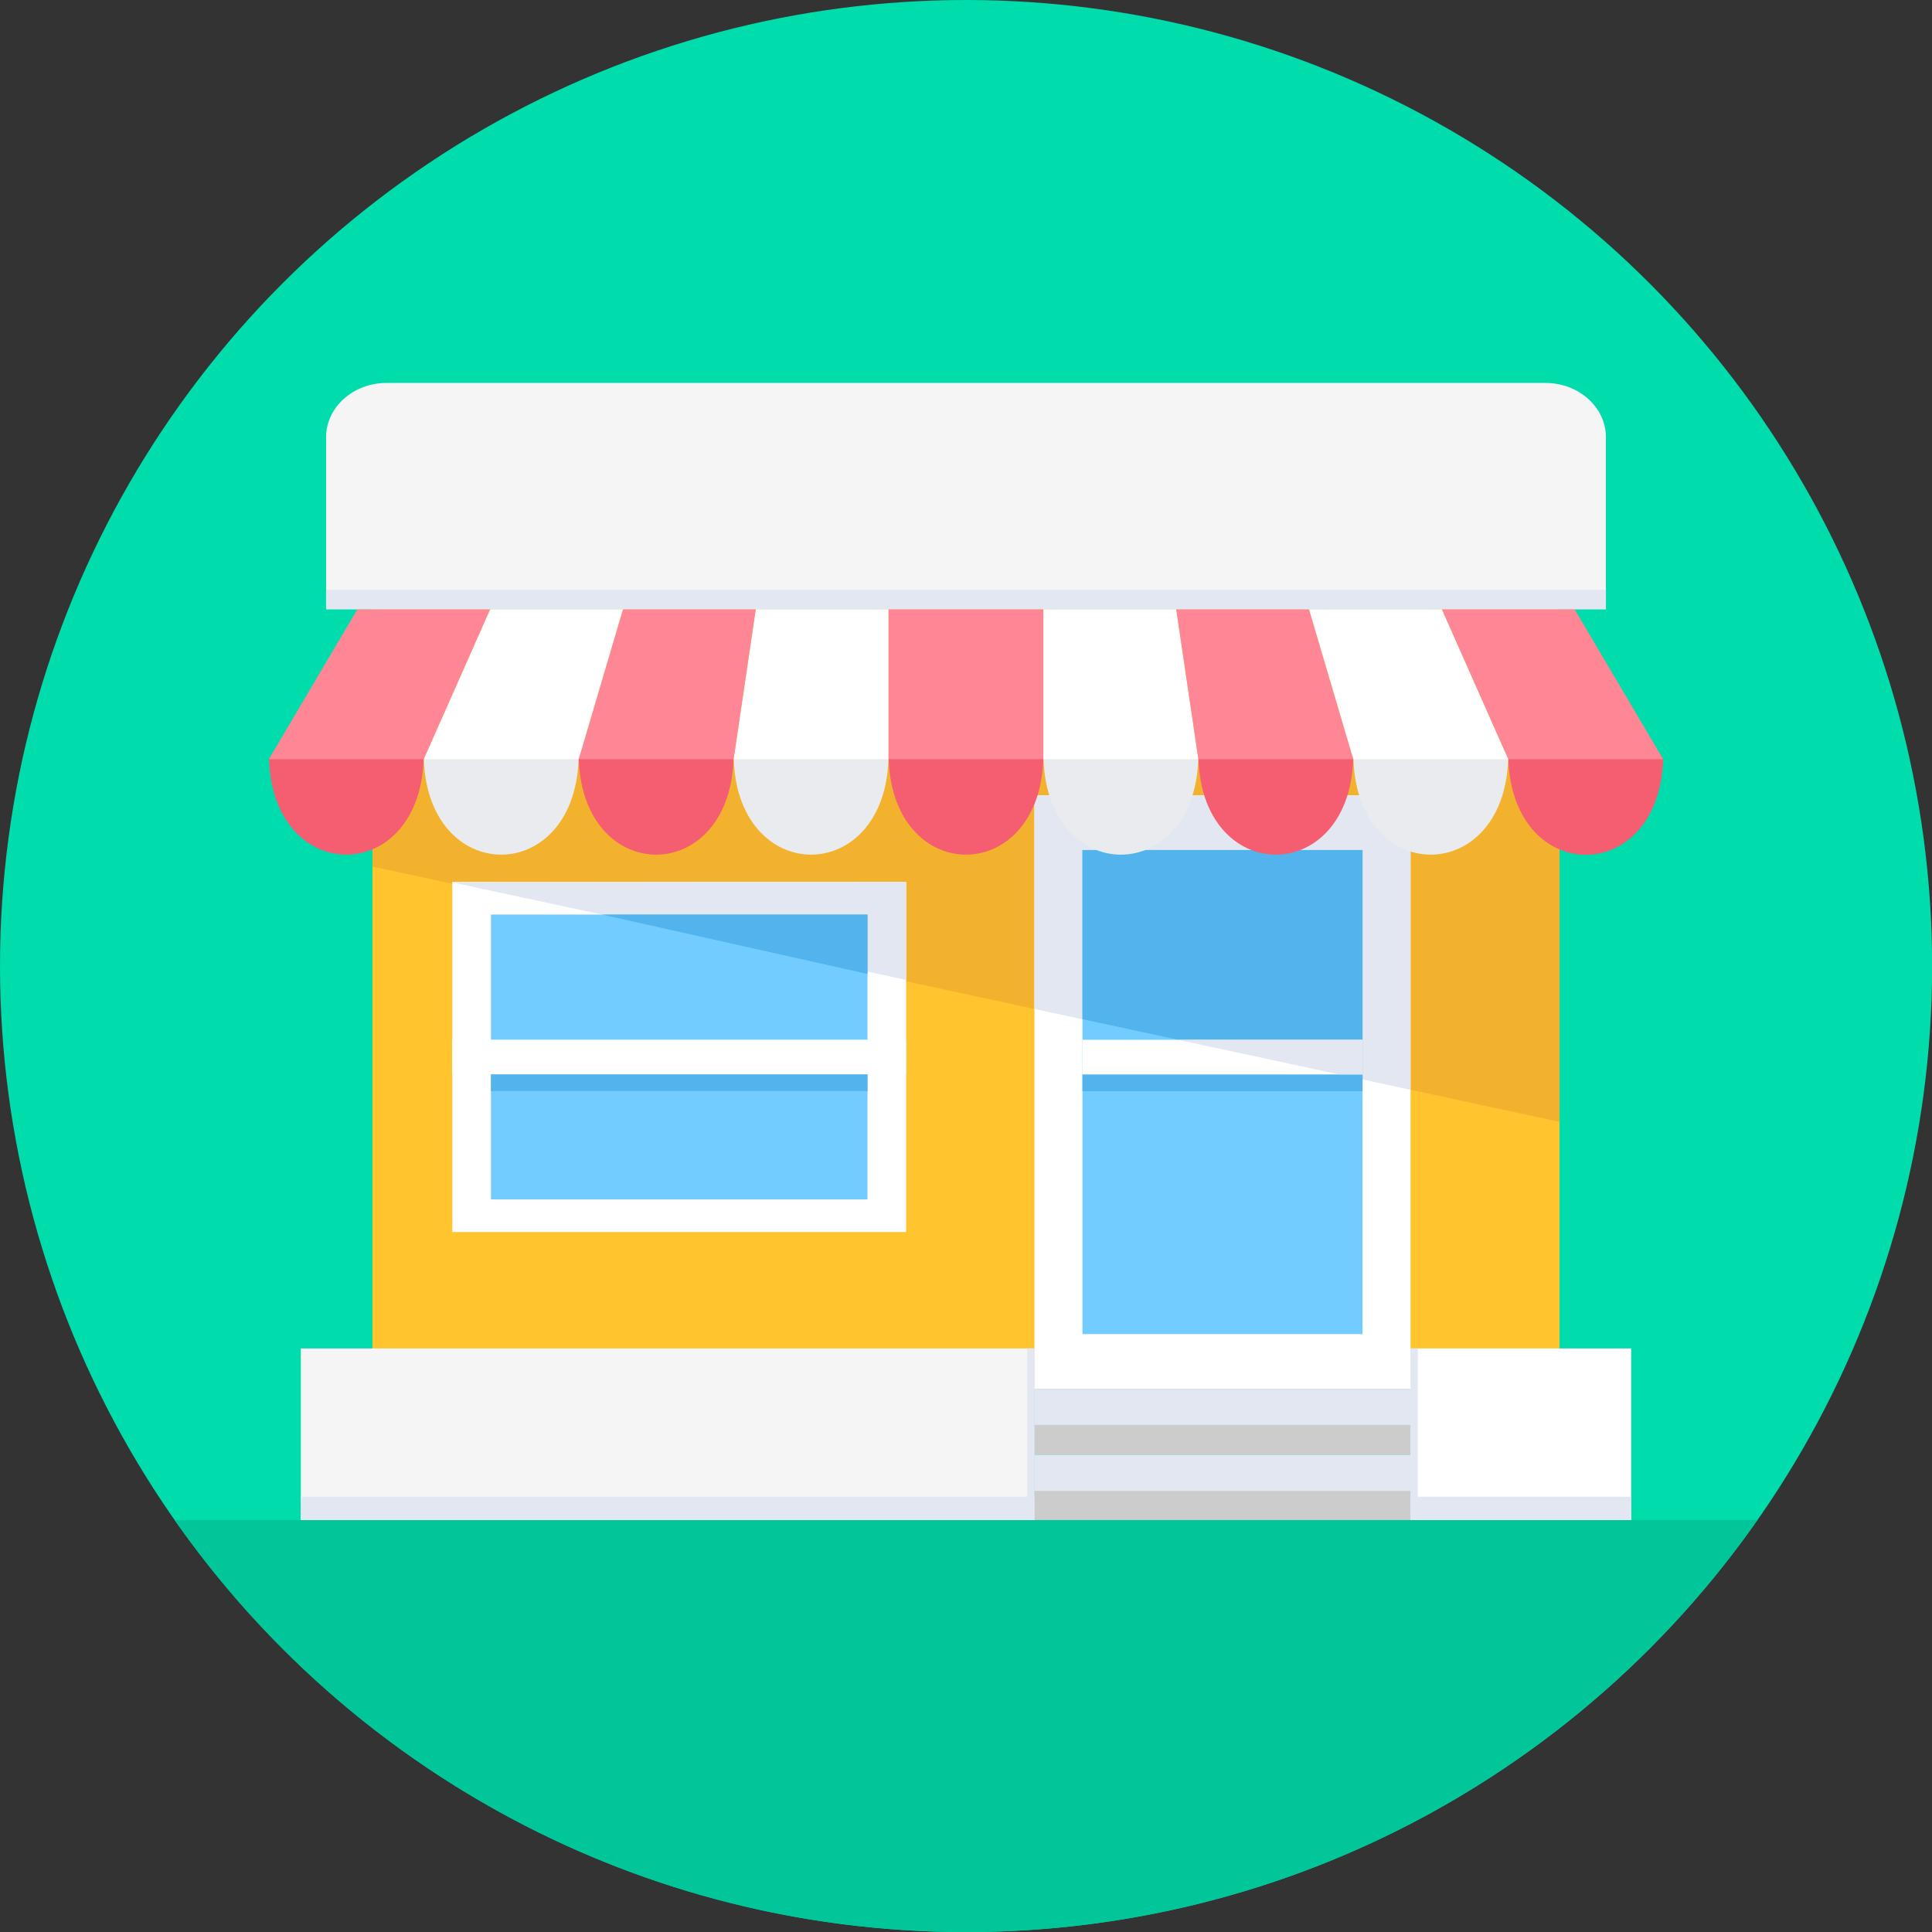 <svg xmlns="http://www.w3.org/2000/svg" width="128" height="128" fill-rule="evenodd" clip-rule="evenodd" image-rendering="optimizeQuality" shape-rendering="geometricPrecision" text-rendering="geometricPrecision" viewBox="0 0 16583 16583"><rect x="0" y="0" width="16583" height="16583" fill="#333333" stroke="none"/><circle cx="8292" cy="8292" r="8292" fill="#00dcab"/><path fill="#00c69a" d="M15084 13047c-1500,2138 -3983,3536 -6792,3536 -2810,0 -5293,-1398 -6793,-3536l13585 0z"/><polygon fill="#ffc42e" points="3197 5229 13386 5229 13386 11921 3197 11921"/><path fill="#f5f5f5" d="M3317 3287l9949 0c285,0 518,209 518,465l0 1477 -10985 0 0 -1477c0,-256 233,-465 518,-465z"/><polygon fill="#f5f5f5" points="2582 13047 8879 13047 8879 11574 2582 11574"/><polygon fill="#fff" points="14001 13047 12107 13047 12107 11574 14001 11574"/><polygon fill="#f2b22e" points="3197 6516 13386 6516 13386 9629 3197 7438"/><polygon fill="#fff" points="8879 6827 12107 6827 12107 11921 8879 11921"/><polygon fill="#e3e7f2" points="8879 6827 12107 6827 12107 9354 8879 8660"/><polygon fill="#73ccff" points="9291 7296 11695 7296 11695 11451 9291 11451"/><polygon fill="#53b4ed" points="9291 7296 11695 7296 11695 9265 9291 8748"/><polygon fill="#fff" points="3882 7570 7778 7570 7778 10575 3882 10575"/><polygon fill="#e3e7f2" points="7778 7570 7778 8411 3882 7574"/><polygon fill="#73ccff" points="4214 7850 7446 7850 7446 10295 4214 10295"/><polygon fill="#53b4ed" points="5167 7850 7446 7850 7446 8360"/><path fill="#e9ebee" d="M6297 6468l1330 0c0,1157 -1330,1157 -1330,0z"/><polygon fill="#53b4ed" points="4214 9365 7446 9365 7446 9221 4214 9221"/><path fill="#f45e70" d="M6297 6468l-1330 0c0,1157 1330,1157 1330,0z"/><polygon fill="#fff" points="3882 8924 7778 8924 7778 9221 3882 9221"/><path fill="#f45e70" d="M2335 6468l1302 0c0,1140 -1291,1157 -1328,49l26 -49z"/><polygon fill="#fff" points="6487 5229 7627 5229 7627 6516 6297 6516"/><path fill="#f45e70" d="M8956 6468l-1329 0c0,1157 1329,1157 1329,0z"/><polygon fill="#ff8795" points="8956 5229 7627 5229 7627 6516 8956 6516"/><path fill="#e9ebee" d="M3637 6468l1330 0c0,1157 -1330,1157 -1330,0z"/><polygon fill="#ff8795" points="5347 5229 6487 5229 6297 6516 4967 6516"/><polygon fill="#fff" points="4207 5229 5347 5229 4967 6516 3637 6516"/><path fill="#f45e70" d="M10286 6468l1330 0c0,1157 -1330,1157 -1330,0z"/><polygon fill="#ff8795" points="3068 5229 4207 5229 3637 6516 2308 6516"/><path fill="#f45e70" d="M14248 6468l-1302 0c0,1142 1295,1159 1329,48l-27 -48z"/><path fill="#e9ebee" d="M10286 6468l-1330 0c0 1157 1330 1157 1330 0zM12946 6468l-1330 0c0 1157 1330 1157 1330 0z"/><polygon fill="#fff" points="10096 5229 8956 5229 8956 6516 10286 6516"/><polygon fill="#ff8795" points="11236 5229 10096 5229 10286 6516 11616 6516"/><polygon fill="#fff" points="12376 5229 11236 5229 11616 6516 12946 6516"/><polygon fill="#ff8795" points="13515 5229 12376 5229 12946 6516 14275 6516"/><polygon fill="#e3e7f2" points="2799 5062 13784 5062 13784 5229 2799 5229"/><polygon fill="#53b4ed" points="9291 9366 11695 9366 11695 9222 9291 9222"/><polygon fill="#fff" points="9291 8925 11695 8925 11695 9222 9291 9222"/><polygon fill="#e3e7f2" points="10112 8925 11695 8925 11695 9222 11494 9222"/><polygon fill="#ccc" points="8879 12207 12107 12207 12107 12487 8879 12487"/><polygon fill="#ccc" points="8879 12767 12107 12767 12107 13047 8879 13047"/><polygon fill="#e3e7f2" points="2582 13047 8879 13047 8879 12847 2582 12847"/><polygon fill="#e3e7f2" points="12107 13047 14001 13047 14001 12847 12107 12847"/><polygon fill="#e3e7f2" points="8879 12230 12107 12230 12107 11921 8879 11921"/><polygon fill="#e3e7f2" points="8879 12797 12107 12797 12107 12487 8879 12487"/><polygon fill="#e3e7f2" points="8817 13047 8879 13047 8879 11574 8817 11574"/><polygon fill="#e3e7f2" points="12107 13047 12170 13047 12170 11574 12107 11574"/></svg>